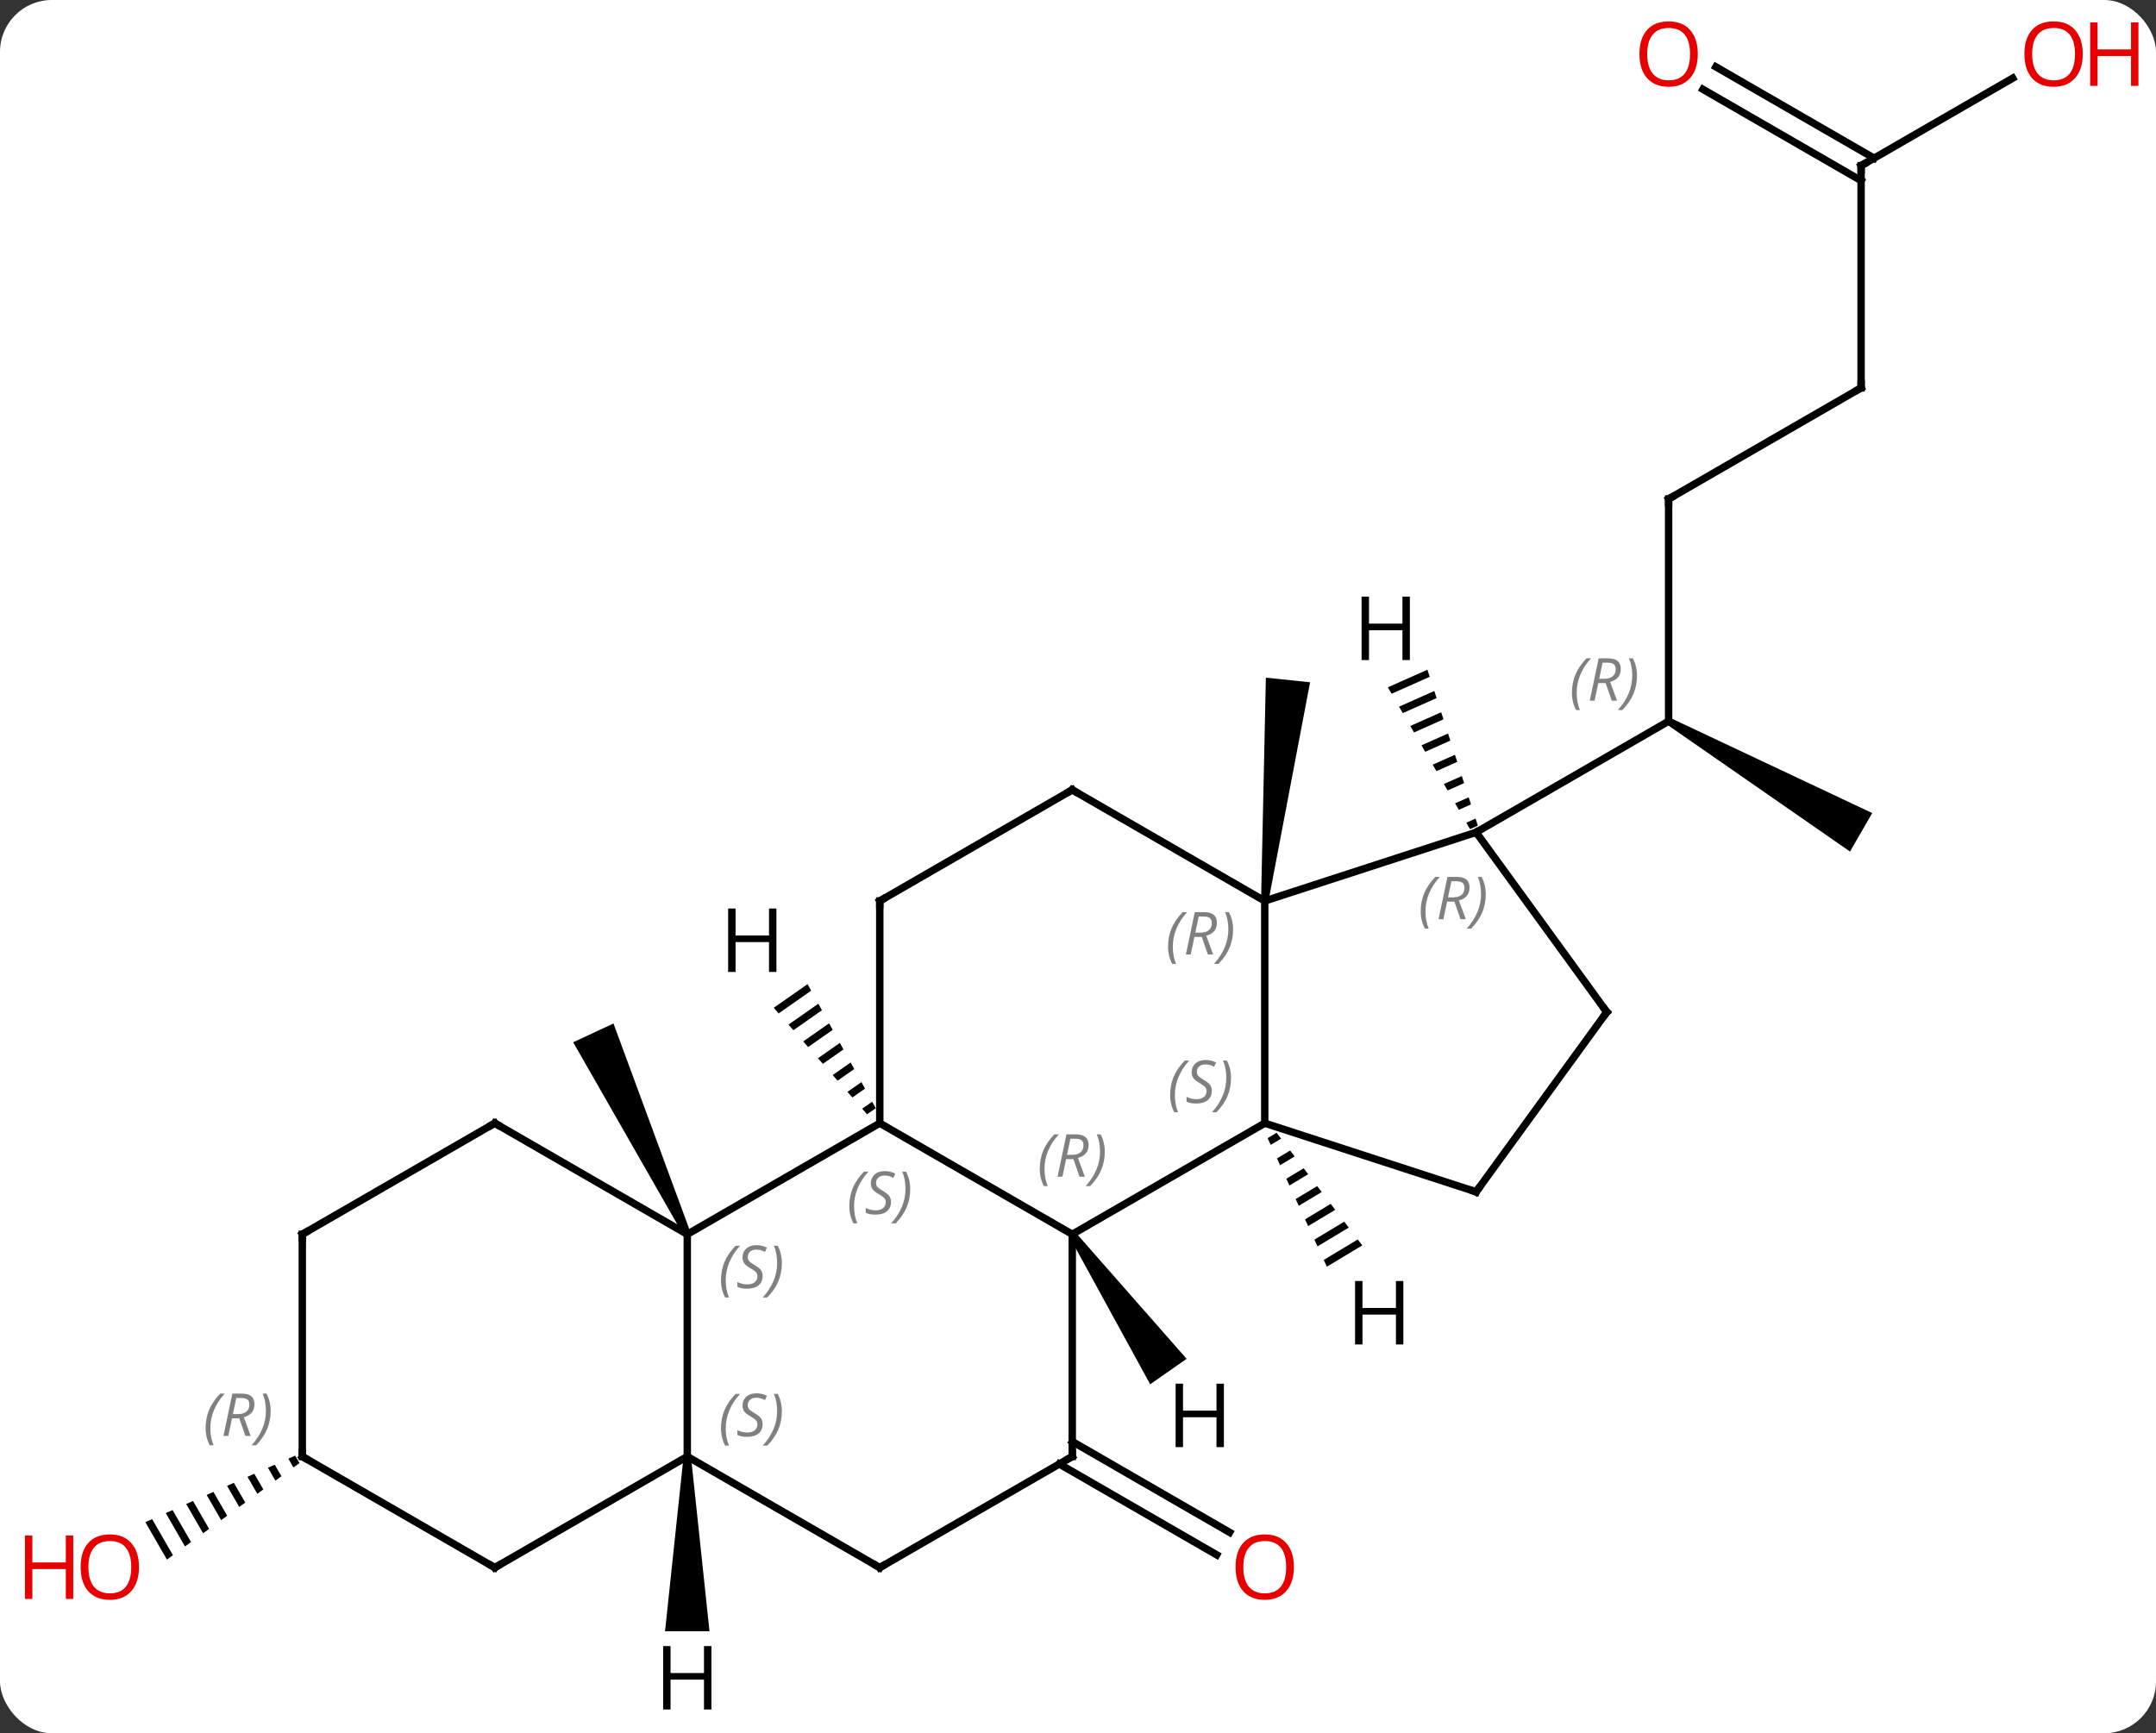 <svg width="291" viewBox="0 0 291 234" style="fill-opacity:1; color-rendering:auto; color-interpolation:auto; text-rendering:auto; stroke:black; stroke-linecap:square; stroke-miterlimit:10; shape-rendering:auto; stroke-opacity:1; fill:black; stroke-dasharray:none; font-weight:normal; stroke-width:1; font-family:'Open Sans'; font-style:normal; stroke-linejoin:miter; font-size:12; stroke-dashoffset:0; image-rendering:auto;" height="234" class="cas-substance-image" xmlns:xlink="http://www.w3.org/1999/xlink" xmlns="http://www.w3.org/2000/svg"><rect x="0" y="0" width="291" height="234" fill="#333333" stroke="none"/><svg class="cas-substance-single-component"><rect y="0" x="0" width="291" stroke="none" ry="7" rx="7" height="234" fill="white" class="cas-substance-group"/><svg y="0" x="0" width="291" viewBox="0 0 291 234" style="fill:black;" height="234" class="cas-substance-single-component-image"><svg><g><g transform="translate(146,117)" style="text-rendering:geometricPrecision; color-rendering:optimizeQuality; color-interpolation:linearRGB; stroke-linecap:butt; image-rendering:optimizeQuality;"><path style="stroke:none;" d="M25.202 4.687 L24.208 4.583 L24.856 -25.514 L30.824 -24.887 Z"/><line y2="77.614" y1="89.878" x2="-1.275" x1="19.966" style="fill:none;"/><line y2="80.645" y1="92.909" x2="-3.025" x1="18.216" style="fill:none;"/><line y2="-49.635" y1="-19.635" x2="79.218" x1="79.218" style="fill:none;"/><path style="stroke:none;" d="M78.968 -19.202 L79.468 -20.068 L106.698 -7.233 L103.698 -2.037 Z"/><line y2="-4.635" y1="-19.635" x2="53.238" x1="79.218" style="fill:none;"/><line y2="-64.635" y1="-49.635" x2="105.198" x1="79.218" style="fill:none;"/><line y2="-94.635" y1="-64.635" x2="105.198" x1="105.198" style="fill:none;"/><line y2="-106.446" y1="-94.635" x2="125.655" x1="105.198" style="fill:none;"/><line y2="-107.972" y1="-95.645" x2="85.598" x1="106.948" style="fill:none;"/><line y2="-104.941" y1="-92.614" x2="83.848" x1="105.198" style="fill:none;"/><path style="stroke:none;" d="M-52.785 49.424 L-53.691 49.846 L-68.635 23.714 L-63.197 21.178 Z"/><path style="stroke:none;" d="M-106.159 79.518 L-107.078 79.926 L-107.078 79.926 L-106.391 81.118 L-106.391 81.118 L-105.577 80.526 L-106.159 79.518 ZM-108.917 80.742 L-109.836 81.15 L-109.836 81.15 L-108.83 82.895 L-108.017 82.303 L-108.017 82.303 L-108.917 80.742 ZM-111.675 81.967 L-112.594 82.375 L-111.27 84.671 L-110.457 84.079 L-110.457 84.079 L-111.675 81.967 ZM-114.433 83.191 L-115.352 83.599 L-113.71 86.448 L-113.71 86.448 L-112.896 85.856 L-112.896 85.856 L-114.433 83.191 ZM-117.191 84.416 L-118.11 84.824 L-118.11 84.824 L-116.149 88.225 L-116.149 88.225 L-115.336 87.632 L-117.191 84.416 ZM-119.949 85.64 L-120.868 86.048 L-120.868 86.048 L-118.589 90.001 L-118.589 90.001 L-117.776 89.409 L-119.949 85.64 ZM-122.707 86.865 L-123.626 87.273 L-121.029 91.778 L-121.029 91.778 L-120.215 91.185 L-122.707 86.865 ZM-125.465 88.089 L-126.384 88.497 L-126.384 88.497 L-123.468 93.554 L-123.468 93.554 L-122.655 92.962 L-122.655 92.962 L-125.465 88.089 Z"/><line y2="49.635" y1="34.635" x2="-1.275" x1="24.705" style="fill:none;"/><line y2="4.635" y1="34.635" x2="24.705" x1="24.705" style="fill:none;"/><line y2="43.905" y1="34.635" x2="53.238" x1="24.705" style="fill:none;"/><line y2="34.635" y1="49.635" x2="-27.255" x1="-1.275" style="fill:none;"/><line y2="79.635" y1="49.635" x2="-1.275" x1="-1.275" style="fill:none;"/><line y2="-4.635" y1="4.635" x2="53.238" x1="24.705" style="fill:none;"/><line y2="-10.365" y1="4.635" x2="-1.275" x1="24.705" style="fill:none;"/><line y2="19.635" y1="43.905" x2="70.872" x1="53.238" style="fill:none;"/><line y2="49.635" y1="34.635" x2="-53.238" x1="-27.255" style="fill:none;"/><line y2="4.635" y1="34.635" x2="-27.255" x1="-27.255" style="fill:none;"/><line y2="94.635" y1="79.635" x2="-27.255" x1="-1.275" style="fill:none;"/><line y2="19.635" y1="-4.635" x2="70.872" x1="53.238" style="fill:none;"/><line y2="4.635" y1="-10.365" x2="-27.255" x1="-1.275" style="fill:none;"/><line y2="79.635" y1="49.635" x2="-53.238" x1="-53.238" style="fill:none;"/><line y2="34.635" y1="49.635" x2="-79.218" x1="-53.238" style="fill:none;"/><line y2="79.635" y1="94.635" x2="-53.238" x1="-27.255" style="fill:none;"/><line y2="94.635" y1="79.635" x2="-79.218" x1="-53.238" style="fill:none;"/><line y2="49.635" y1="34.635" x2="-105.198" x1="-79.218" style="fill:none;"/><line y2="79.635" y1="94.635" x2="-105.198" x1="-79.218" style="fill:none;"/><line y2="79.635" y1="49.635" x2="-105.198" x1="-105.198" style="fill:none;"/><path style="stroke:none;" d="M26.308 35.922 L25.089 36.655 L25.089 36.655 L25.511 37.569 L25.511 37.569 L26.916 36.723 L26.916 36.723 L26.308 35.922 ZM28.134 38.324 L26.353 39.395 L26.353 39.395 L26.774 40.309 L28.742 39.125 L28.742 39.125 L28.134 38.324 ZM29.959 40.726 L27.616 42.135 L27.616 42.135 L28.037 43.048 L28.037 43.048 L30.568 41.527 L30.568 41.527 L29.959 40.726 ZM31.785 43.128 L28.88 44.875 L28.88 44.875 L29.301 45.788 L29.301 45.788 L32.393 43.928 L32.393 43.928 L31.785 43.128 ZM33.61 45.529 L30.143 47.615 L30.564 48.528 L30.564 48.528 L34.219 46.33 L34.219 46.33 L33.61 45.529 ZM35.436 47.931 L31.407 50.355 L31.407 50.355 L31.828 51.268 L31.828 51.268 L36.044 48.732 L36.044 48.732 L35.436 47.931 ZM37.261 50.333 L32.67 53.095 L32.67 53.095 L33.091 54.008 L33.091 54.008 L37.87 51.134 L37.87 51.134 L37.261 50.333 Z"/><path style="stroke:none;" d="M-1.685 49.922 L-0.865 49.348 L14.158 66.446 L9.243 69.887 Z"/><path style="stroke:none;" d="M-37 15.862 L-41.566 19.057 L-41.566 19.057 L-40.903 19.814 L-40.903 19.814 L-36.515 16.744 L-37 15.862 ZM-35.546 18.508 L-39.577 21.327 L-39.577 21.327 L-38.913 22.084 L-38.913 22.084 L-35.062 19.389 L-35.546 18.508 ZM-34.093 21.153 L-37.587 23.598 L-36.924 24.355 L-33.609 22.035 L-33.609 22.035 L-34.093 21.153 ZM-32.64 23.799 L-35.598 25.868 L-35.598 25.868 L-34.934 26.625 L-34.934 26.625 L-32.156 24.681 L-32.156 24.681 L-32.64 23.799 ZM-31.187 26.445 L-33.608 28.139 L-33.608 28.139 L-32.945 28.895 L-32.945 28.895 L-30.702 27.326 L-31.187 26.445 ZM-29.734 29.09 L-31.619 30.409 L-30.956 31.166 L-30.956 31.166 L-29.249 29.972 L-29.249 29.972 L-29.734 29.09 ZM-28.28 31.736 L-29.629 32.68 L-29.629 32.68 L-28.966 33.436 L-28.966 33.436 L-27.796 32.618 L-27.796 32.618 L-28.28 31.736 Z"/><path style="stroke:none;" d="M46.663 -26.586 L41.323 -24.209 L41.827 -23.339 L46.973 -25.629 L46.973 -25.629 L46.663 -26.586 ZM47.591 -23.715 L42.835 -21.598 L42.835 -21.598 L43.34 -20.728 L43.34 -20.728 L47.901 -22.758 L47.901 -22.758 L47.591 -23.715 ZM48.52 -20.844 L44.348 -18.988 L44.852 -18.117 L44.852 -18.117 L48.829 -19.887 L48.52 -20.844 ZM49.448 -17.974 L45.861 -16.377 L45.861 -16.377 L46.365 -15.507 L46.365 -15.507 L49.757 -17.017 L49.448 -17.974 ZM50.376 -15.103 L47.373 -13.766 L47.877 -12.896 L50.685 -14.146 L50.376 -15.103 ZM51.304 -12.232 L48.886 -11.155 L48.886 -11.155 L49.39 -10.285 L51.614 -11.275 L51.614 -11.275 L51.304 -12.232 ZM52.232 -9.361 L50.398 -8.545 L50.398 -8.545 L50.902 -7.674 L50.902 -7.674 L52.542 -8.404 L52.232 -9.361 ZM53.161 -6.49 L51.911 -5.934 L52.415 -5.064 L52.415 -5.064 L53.47 -5.533 L53.161 -6.49 Z"/><path style="stroke:none;" d="M-53.738 79.635 L-52.738 79.635 L-50.238 103.229 L-56.238 103.229 Z"/></g><g transform="translate(146,117)" style="fill:rgb(230,0,0); text-rendering:geometricPrecision; color-rendering:optimizeQuality; image-rendering:optimizeQuality; font-family:'Open Sans'; stroke:rgb(230,0,0); color-interpolation:linearRGB;"><path style="stroke:none;" d="M28.642 94.565 Q28.642 96.627 27.603 97.807 Q26.564 98.987 24.721 98.987 Q22.83 98.987 21.799 97.823 Q20.767 96.658 20.767 94.549 Q20.767 92.455 21.799 91.307 Q22.83 90.158 24.721 90.158 Q26.58 90.158 27.611 91.33 Q28.642 92.502 28.642 94.565 ZM21.814 94.565 Q21.814 96.299 22.557 97.205 Q23.299 98.112 24.721 98.112 Q26.142 98.112 26.869 97.213 Q27.596 96.315 27.596 94.565 Q27.596 92.83 26.869 91.94 Q26.142 91.049 24.721 91.049 Q23.299 91.049 22.557 91.948 Q21.814 92.846 21.814 94.565 Z"/></g><g transform="translate(146,117)" style="font-size:8.4px; fill:gray; text-rendering:geometricPrecision; image-rendering:optimizeQuality; color-rendering:optimizeQuality; font-family:'Open Sans'; font-style:italic; stroke:gray; color-interpolation:linearRGB;"><path style="stroke:none;" d="M66.169 -23.471 Q66.169 -24.799 66.638 -25.924 Q67.107 -27.049 68.138 -28.127 L68.747 -28.127 Q67.778 -27.065 67.294 -25.893 Q66.81 -24.721 66.81 -23.487 Q66.81 -22.159 67.247 -21.143 L66.732 -21.143 Q66.169 -22.174 66.169 -23.471 ZM69.729 -24.784 L69.229 -22.409 L68.573 -22.409 L69.776 -28.127 L71.026 -28.127 Q72.76 -28.127 72.76 -26.69 Q72.76 -25.33 71.323 -24.94 L72.26 -22.409 L71.542 -22.409 L70.714 -24.784 L69.729 -24.784 ZM70.307 -27.534 Q69.917 -25.612 69.854 -25.362 L70.51 -25.362 Q71.26 -25.362 71.667 -25.69 Q72.073 -26.018 72.073 -26.643 Q72.073 -27.112 71.815 -27.323 Q71.557 -27.534 70.964 -27.534 L70.307 -27.534 ZM74.947 -25.784 Q74.947 -24.455 74.47 -23.323 Q73.993 -22.19 72.978 -21.143 L72.368 -21.143 Q74.306 -23.299 74.306 -25.784 Q74.306 -27.112 73.868 -28.127 L74.384 -28.127 Q74.947 -27.065 74.947 -25.784 Z"/></g><g transform="translate(146,117)" style="stroke-linecap:butt; font-size:8.4px; text-rendering:geometricPrecision; image-rendering:optimizeQuality; color-rendering:optimizeQuality; font-family:'Open Sans'; font-style:italic; color-interpolation:linearRGB; stroke-miterlimit:5;"><path style="fill:none;" d="M79.218 -49.135 L79.218 -49.635 L79.651 -49.885"/><path style="fill:none;" d="M104.765 -64.385 L105.198 -64.635 L105.198 -65.135"/><path style="fill:none;" d="M105.198 -94.135 L105.198 -94.635 L105.631 -94.885"/></g><g transform="translate(146,117)" style="stroke-linecap:butt; fill:rgb(230,0,0); text-rendering:geometricPrecision; color-rendering:optimizeQuality; image-rendering:optimizeQuality; font-family:'Open Sans'; stroke:rgb(230,0,0); color-interpolation:linearRGB; stroke-miterlimit:5;"><path style="stroke:none;" d="M135.115 -109.705 Q135.115 -107.643 134.076 -106.463 Q133.037 -105.283 131.194 -105.283 Q129.303 -105.283 128.272 -106.448 Q127.24 -107.612 127.24 -109.721 Q127.24 -111.815 128.272 -112.963 Q129.303 -114.112 131.194 -114.112 Q133.053 -114.112 134.084 -112.94 Q135.115 -111.768 135.115 -109.705 ZM128.287 -109.705 Q128.287 -107.971 129.03 -107.065 Q129.772 -106.158 131.194 -106.158 Q132.615 -106.158 133.342 -107.057 Q134.069 -107.955 134.069 -109.705 Q134.069 -111.44 133.342 -112.33 Q132.615 -113.221 131.194 -113.221 Q129.772 -113.221 129.03 -112.323 Q128.287 -111.424 128.287 -109.705 Z"/><path style="stroke:none;" d="M142.631 -105.408 L141.631 -105.408 L141.631 -109.44 L137.115 -109.44 L137.115 -105.408 L136.115 -105.408 L136.115 -113.971 L137.115 -113.971 L137.115 -110.33 L141.631 -110.33 L141.631 -113.971 L142.631 -113.971 L142.631 -105.408 Z"/><path style="stroke:none;" d="M83.156 -109.705 Q83.156 -107.643 82.116 -106.463 Q81.077 -105.283 79.234 -105.283 Q77.343 -105.283 76.312 -106.448 Q75.281 -107.612 75.281 -109.721 Q75.281 -111.815 76.312 -112.963 Q77.343 -114.112 79.234 -114.112 Q81.093 -114.112 82.124 -112.94 Q83.156 -111.768 83.156 -109.705 ZM76.327 -109.705 Q76.327 -107.971 77.07 -107.065 Q77.812 -106.158 79.234 -106.158 Q80.656 -106.158 81.382 -107.057 Q82.109 -107.955 82.109 -109.705 Q82.109 -111.44 81.382 -112.33 Q80.656 -113.221 79.234 -113.221 Q77.812 -113.221 77.07 -112.323 Q76.327 -111.424 76.327 -109.705 Z"/><path style="stroke:none;" d="M-127.24 94.565 Q-127.24 96.627 -128.28 97.807 Q-129.319 98.987 -131.162 98.987 Q-133.053 98.987 -134.084 97.823 Q-135.115 96.658 -135.115 94.549 Q-135.115 92.455 -134.084 91.307 Q-133.053 90.158 -131.162 90.158 Q-129.303 90.158 -128.272 91.33 Q-127.24 92.502 -127.24 94.565 ZM-134.069 94.565 Q-134.069 96.299 -133.326 97.205 Q-132.584 98.112 -131.162 98.112 Q-129.74 98.112 -129.014 97.213 Q-128.287 96.315 -128.287 94.565 Q-128.287 92.83 -129.014 91.94 Q-129.74 91.049 -131.162 91.049 Q-132.584 91.049 -133.326 91.948 Q-134.069 92.846 -134.069 94.565 Z"/><path style="stroke:none;" d="M-136.115 98.862 L-137.115 98.862 L-137.115 94.83 L-141.631 94.83 L-141.631 98.862 L-142.631 98.862 L-142.631 90.299 L-141.631 90.299 L-141.631 93.94 L-137.115 93.94 L-137.115 90.299 L-136.115 90.299 L-136.115 98.862 Z"/></g><g transform="translate(146,117)" style="stroke-linecap:butt; font-size:8.4px; fill:gray; text-rendering:geometricPrecision; image-rendering:optimizeQuality; color-rendering:optimizeQuality; font-family:'Open Sans'; font-style:italic; stroke:gray; color-interpolation:linearRGB; stroke-miterlimit:5;"><path style="stroke:none;" d="M11.936 30.838 Q11.936 29.51 12.405 28.385 Q12.874 27.26 13.905 26.182 L14.514 26.182 Q13.546 27.244 13.061 28.416 Q12.577 29.588 12.577 30.823 Q12.577 32.151 13.014 33.166 L12.499 33.166 Q11.936 32.135 11.936 30.838 ZM17.559 30.244 Q17.559 31.073 17.012 31.526 Q16.465 31.979 15.465 31.979 Q15.059 31.979 14.746 31.924 Q14.434 31.869 14.152 31.729 L14.152 31.073 Q14.777 31.401 15.481 31.401 Q16.106 31.401 16.481 31.104 Q16.856 30.807 16.856 30.291 Q16.856 29.979 16.652 29.752 Q16.449 29.526 15.887 29.198 Q15.293 28.869 15.067 28.541 Q14.84 28.213 14.84 27.76 Q14.84 27.026 15.356 26.565 Q15.871 26.104 16.715 26.104 Q17.09 26.104 17.426 26.182 Q17.762 26.26 18.137 26.432 L17.871 27.026 Q17.621 26.869 17.301 26.784 Q16.981 26.698 16.715 26.698 Q16.184 26.698 15.863 26.971 Q15.543 27.244 15.543 27.713 Q15.543 27.916 15.613 28.065 Q15.684 28.213 15.824 28.346 Q15.965 28.479 16.387 28.729 Q16.949 29.073 17.152 29.268 Q17.356 29.463 17.457 29.698 Q17.559 29.932 17.559 30.244 ZM20.153 28.526 Q20.153 29.854 19.677 30.987 Q19.2 32.119 18.184 33.166 L17.575 33.166 Q19.513 31.01 19.513 28.526 Q19.513 27.198 19.075 26.182 L19.591 26.182 Q20.153 27.244 20.153 28.526 Z"/><path style="stroke:none;" d="M-5.664 40.799 Q-5.664 39.471 -5.195 38.346 Q-4.726 37.221 -3.695 36.143 L-3.086 36.143 Q-4.054 37.205 -4.539 38.377 Q-5.023 39.549 -5.023 40.783 Q-5.023 42.112 -4.585 43.127 L-5.101 43.127 Q-5.664 42.096 -5.664 40.799 ZM-2.104 39.487 L-2.604 41.862 L-3.26 41.862 L-2.057 36.143 L-0.807 36.143 Q0.928 36.143 0.928 37.58 Q0.928 38.94 -0.51 39.33 L0.428 41.862 L-0.291 41.862 L-1.119 39.487 L-2.104 39.487 ZM-1.526 36.737 Q-1.916 38.658 -1.979 38.908 L-1.322 38.908 Q-0.572 38.908 -0.166 38.58 Q0.24 38.252 0.24 37.627 Q0.24 37.158 -0.018 36.947 Q-0.276 36.737 -0.869 36.737 L-1.526 36.737 ZM3.114 38.487 Q3.114 39.815 2.637 40.947 Q2.16 42.08 1.145 43.127 L0.535 43.127 Q2.473 40.971 2.473 38.487 Q2.473 37.158 2.035 36.143 L2.551 36.143 Q3.114 37.205 3.114 38.487 Z"/><path style="stroke:none;" d="M11.656 10.799 Q11.656 9.471 12.125 8.346 Q12.594 7.221 13.625 6.143 L14.234 6.143 Q13.265 7.205 12.781 8.377 Q12.297 9.549 12.297 10.783 Q12.297 12.111 12.734 13.127 L12.219 13.127 Q11.656 12.096 11.656 10.799 ZM15.216 9.486 L14.716 11.861 L14.06 11.861 L15.263 6.143 L16.513 6.143 Q18.247 6.143 18.247 7.58 Q18.247 8.94 16.81 9.33 L17.747 11.861 L17.029 11.861 L16.201 9.486 L15.216 9.486 ZM15.794 6.737 Q15.404 8.658 15.341 8.908 L15.997 8.908 Q16.747 8.908 17.154 8.58 Q17.56 8.252 17.56 7.627 Q17.56 7.158 17.302 6.947 Q17.044 6.737 16.451 6.737 L15.794 6.737 ZM20.433 8.486 Q20.433 9.815 19.957 10.947 Q19.48 12.08 18.465 13.127 L17.855 13.127 Q19.793 10.971 19.793 8.486 Q19.793 7.158 19.355 6.143 L19.871 6.143 Q20.433 7.205 20.433 8.486 Z"/><path style="fill:none; stroke:black;" d="M52.763 43.751 L53.238 43.905 L53.532 43.501"/><path style="stroke:none;" d="M-31.364 45.838 Q-31.364 44.51 -30.895 43.385 Q-30.426 42.26 -29.395 41.182 L-28.786 41.182 Q-29.754 42.244 -30.239 43.416 Q-30.723 44.588 -30.723 45.822 Q-30.723 47.151 -30.286 48.166 L-30.801 48.166 Q-31.364 47.135 -31.364 45.838 ZM-25.741 45.244 Q-25.741 46.072 -26.288 46.526 Q-26.835 46.979 -27.835 46.979 Q-28.241 46.979 -28.554 46.924 Q-28.866 46.869 -29.148 46.729 L-29.148 46.072 Q-28.523 46.401 -27.819 46.401 Q-27.194 46.401 -26.819 46.104 Q-26.444 45.807 -26.444 45.291 Q-26.444 44.979 -26.648 44.752 Q-26.851 44.526 -27.413 44.197 Q-28.007 43.869 -28.233 43.541 Q-28.46 43.213 -28.46 42.76 Q-28.46 42.026 -27.944 41.565 Q-27.429 41.104 -26.585 41.104 Q-26.21 41.104 -25.874 41.182 Q-25.538 41.26 -25.163 41.432 L-25.429 42.026 Q-25.679 41.869 -25.999 41.783 Q-26.319 41.697 -26.585 41.697 Q-27.116 41.697 -27.436 41.971 Q-27.757 42.244 -27.757 42.713 Q-27.757 42.916 -27.686 43.065 Q-27.616 43.213 -27.476 43.346 Q-27.335 43.479 -26.913 43.729 Q-26.351 44.072 -26.148 44.268 Q-25.944 44.463 -25.843 44.697 Q-25.741 44.932 -25.741 45.244 ZM-23.147 43.526 Q-23.147 44.854 -23.623 45.987 Q-24.1 47.119 -25.116 48.166 L-25.725 48.166 Q-23.787 46.01 -23.787 43.526 Q-23.787 42.197 -24.225 41.182 L-23.709 41.182 Q-23.147 42.244 -23.147 43.526 Z"/><path style="fill:none; stroke:black;" d="M-1.275 79.135 L-1.275 79.635 L-1.708 79.885"/><path style="stroke:none;" d="M45.759 6.04 Q45.759 4.712 46.228 3.587 Q46.697 2.462 47.728 1.383 L48.337 1.383 Q47.368 2.446 46.884 3.618 Q46.4 4.79 46.4 6.024 Q46.4 7.352 46.837 8.368 L46.322 8.368 Q45.759 7.337 45.759 6.04 ZM49.319 4.727 L48.819 7.102 L48.163 7.102 L49.366 1.383 L50.616 1.383 Q52.35 1.383 52.35 2.821 Q52.35 4.18 50.913 4.571 L51.85 7.102 L51.132 7.102 L50.304 4.727 L49.319 4.727 ZM49.897 1.977 Q49.507 3.899 49.444 4.149 L50.1 4.149 Q50.85 4.149 51.257 3.821 Q51.663 3.493 51.663 2.868 Q51.663 2.399 51.405 2.188 Q51.147 1.977 50.554 1.977 L49.897 1.977 ZM54.536 3.727 Q54.536 5.055 54.06 6.188 Q53.583 7.321 52.568 8.368 L51.958 8.368 Q53.896 6.212 53.896 3.727 Q53.896 2.399 53.458 1.383 L53.974 1.383 Q54.536 2.446 54.536 3.727 Z"/><path style="fill:none; stroke:black;" d="M-0.842 -10.115 L-1.275 -10.365 L-1.708 -10.115"/><path style="fill:none; stroke:black;" d="M70.578 20.04 L70.872 19.635 L70.578 19.23"/><path style="stroke:none;" d="M-48.686 55.838 Q-48.686 54.51 -48.218 53.385 Q-47.749 52.26 -46.718 51.182 L-46.108 51.182 Q-47.077 52.245 -47.561 53.416 Q-48.046 54.588 -48.046 55.823 Q-48.046 57.151 -47.608 58.166 L-48.124 58.166 Q-48.686 57.135 -48.686 55.838 ZM-43.064 55.245 Q-43.064 56.073 -43.611 56.526 Q-44.158 56.979 -45.158 56.979 Q-45.564 56.979 -45.876 56.924 Q-46.189 56.87 -46.47 56.729 L-46.47 56.073 Q-45.845 56.401 -45.142 56.401 Q-44.517 56.401 -44.142 56.104 Q-43.767 55.807 -43.767 55.291 Q-43.767 54.979 -43.97 54.752 Q-44.173 54.526 -44.736 54.198 Q-45.329 53.87 -45.556 53.541 Q-45.783 53.213 -45.783 52.76 Q-45.783 52.026 -45.267 51.565 Q-44.751 51.104 -43.908 51.104 Q-43.533 51.104 -43.197 51.182 Q-42.861 51.26 -42.486 51.432 L-42.751 52.026 Q-43.001 51.87 -43.322 51.784 Q-43.642 51.698 -43.908 51.698 Q-44.439 51.698 -44.759 51.971 Q-45.079 52.245 -45.079 52.713 Q-45.079 52.916 -45.009 53.065 Q-44.939 53.213 -44.798 53.346 Q-44.658 53.479 -44.236 53.729 Q-43.673 54.073 -43.47 54.268 Q-43.267 54.463 -43.165 54.698 Q-43.064 54.932 -43.064 55.245 ZM-40.469 53.526 Q-40.469 54.854 -40.946 55.987 Q-41.422 57.12 -42.438 58.166 L-43.047 58.166 Q-41.11 56.01 -41.11 53.526 Q-41.11 52.198 -41.547 51.182 L-41.032 51.182 Q-40.469 52.245 -40.469 53.526 Z"/><path style="fill:none; stroke:black;" d="M-27.255 5.135 L-27.255 4.635 L-26.822 4.385"/><path style="fill:none; stroke:black;" d="M-26.822 94.385 L-27.255 94.635 L-27.688 94.385"/><path style="stroke:none;" d="M-48.686 75.838 Q-48.686 74.51 -48.218 73.385 Q-47.749 72.26 -46.718 71.182 L-46.108 71.182 Q-47.077 72.244 -47.561 73.416 Q-48.046 74.588 -48.046 75.822 Q-48.046 77.15 -47.608 78.166 L-48.124 78.166 Q-48.686 77.135 -48.686 75.838 ZM-43.064 75.244 Q-43.064 76.072 -43.611 76.525 Q-44.158 76.979 -45.158 76.979 Q-45.564 76.979 -45.876 76.924 Q-46.189 76.869 -46.47 76.729 L-46.47 76.072 Q-45.845 76.4 -45.142 76.4 Q-44.517 76.4 -44.142 76.104 Q-43.767 75.807 -43.767 75.291 Q-43.767 74.979 -43.97 74.752 Q-44.173 74.525 -44.736 74.197 Q-45.329 73.869 -45.556 73.541 Q-45.783 73.213 -45.783 72.76 Q-45.783 72.025 -45.267 71.564 Q-44.751 71.104 -43.908 71.104 Q-43.533 71.104 -43.197 71.182 Q-42.861 71.26 -42.486 71.432 L-42.751 72.025 Q-43.001 71.869 -43.322 71.783 Q-43.642 71.697 -43.908 71.697 Q-44.439 71.697 -44.759 71.971 Q-45.079 72.244 -45.079 72.713 Q-45.079 72.916 -45.009 73.064 Q-44.939 73.213 -44.798 73.346 Q-44.658 73.479 -44.236 73.729 Q-43.673 74.072 -43.47 74.268 Q-43.267 74.463 -43.165 74.697 Q-43.064 74.932 -43.064 75.244 ZM-40.469 73.525 Q-40.469 74.854 -40.946 75.986 Q-41.422 77.119 -42.438 78.166 L-43.047 78.166 Q-41.11 76.01 -41.11 73.525 Q-41.11 72.197 -41.547 71.182 L-41.032 71.182 Q-40.469 72.244 -40.469 73.525 Z"/><path style="fill:none; stroke:black;" d="M-78.785 34.885 L-79.218 34.635 L-79.651 34.885"/><path style="fill:none; stroke:black;" d="M-78.785 94.385 L-79.218 94.635 L-79.651 94.385"/><path style="fill:none; stroke:black;" d="M-104.765 49.385 L-105.198 49.635 L-105.198 50.135"/><path style="fill:none; stroke:black;" d="M-104.765 79.885 L-105.198 79.635 L-105.198 79.135"/><path style="stroke:none;" d="M-118.247 75.799 Q-118.247 74.471 -117.778 73.346 Q-117.309 72.221 -116.278 71.143 L-115.669 71.143 Q-116.638 72.205 -117.122 73.377 Q-117.606 74.549 -117.606 75.783 Q-117.606 77.112 -117.169 78.127 L-117.684 78.127 Q-118.247 77.096 -118.247 75.799 ZM-114.687 74.487 L-115.187 76.862 L-115.843 76.862 L-114.64 71.143 L-113.39 71.143 Q-111.656 71.143 -111.656 72.58 Q-111.656 73.94 -113.093 74.33 L-112.156 76.862 L-112.874 76.862 L-113.702 74.487 L-114.687 74.487 ZM-114.109 71.737 Q-114.499 73.658 -114.562 73.908 L-113.906 73.908 Q-113.156 73.908 -112.749 73.58 Q-112.343 73.252 -112.343 72.627 Q-112.343 72.158 -112.601 71.947 Q-112.859 71.737 -113.452 71.737 L-114.109 71.737 ZM-109.469 73.487 Q-109.469 74.815 -109.946 75.947 Q-110.423 77.08 -111.438 78.127 L-112.048 78.127 Q-110.11 75.971 -110.11 73.487 Q-110.11 72.158 -110.548 71.143 L-110.032 71.143 Q-109.469 72.205 -109.469 73.487 Z"/></g><g transform="translate(146,117)" style="stroke-linecap:butt; text-rendering:geometricPrecision; color-rendering:optimizeQuality; image-rendering:optimizeQuality; font-family:'Open Sans'; color-interpolation:linearRGB; stroke-miterlimit:5;"><path style="stroke:none;" d="M43.413 64.507 L42.413 64.507 L42.413 60.476 L37.897 60.476 L37.897 64.507 L36.897 64.507 L36.897 55.945 L37.897 55.945 L37.897 59.585 L42.413 59.585 L42.413 55.945 L43.413 55.945 L43.413 64.507 Z"/><path style="stroke:none;" d="M19.191 78.367 L18.191 78.367 L18.191 74.336 L13.675 74.336 L13.675 78.367 L12.675 78.367 L12.675 69.805 L13.675 69.805 L13.675 73.445 L18.191 73.445 L18.191 69.805 L19.191 69.805 L19.191 78.367 Z"/><path style="stroke:none;" d="M-41.205 14.218 L-42.205 14.218 L-42.205 10.187 L-46.721 10.187 L-46.721 14.218 L-47.721 14.218 L-47.721 5.656 L-46.721 5.656 L-46.721 9.296 L-42.205 9.296 L-42.205 5.656 L-41.205 5.656 L-41.205 14.218 Z"/><path style="stroke:none;" d="M44.292 -27.887 L43.292 -27.887 L43.292 -31.918 L38.776 -31.918 L38.776 -27.887 L37.776 -27.887 L37.776 -36.449 L38.776 -36.449 L38.776 -32.809 L43.292 -32.809 L43.292 -36.449 L44.292 -36.449 L44.292 -27.887 Z"/><path style="stroke:none;" d="M-49.98 113.791 L-50.98 113.791 L-50.98 109.76 L-55.496 109.76 L-55.496 113.791 L-56.496 113.791 L-56.496 105.229 L-55.496 105.229 L-55.496 108.869 L-50.98 108.869 L-50.98 105.229 L-49.98 105.229 L-49.98 113.791 Z"/></g></g></svg></svg></svg></svg>